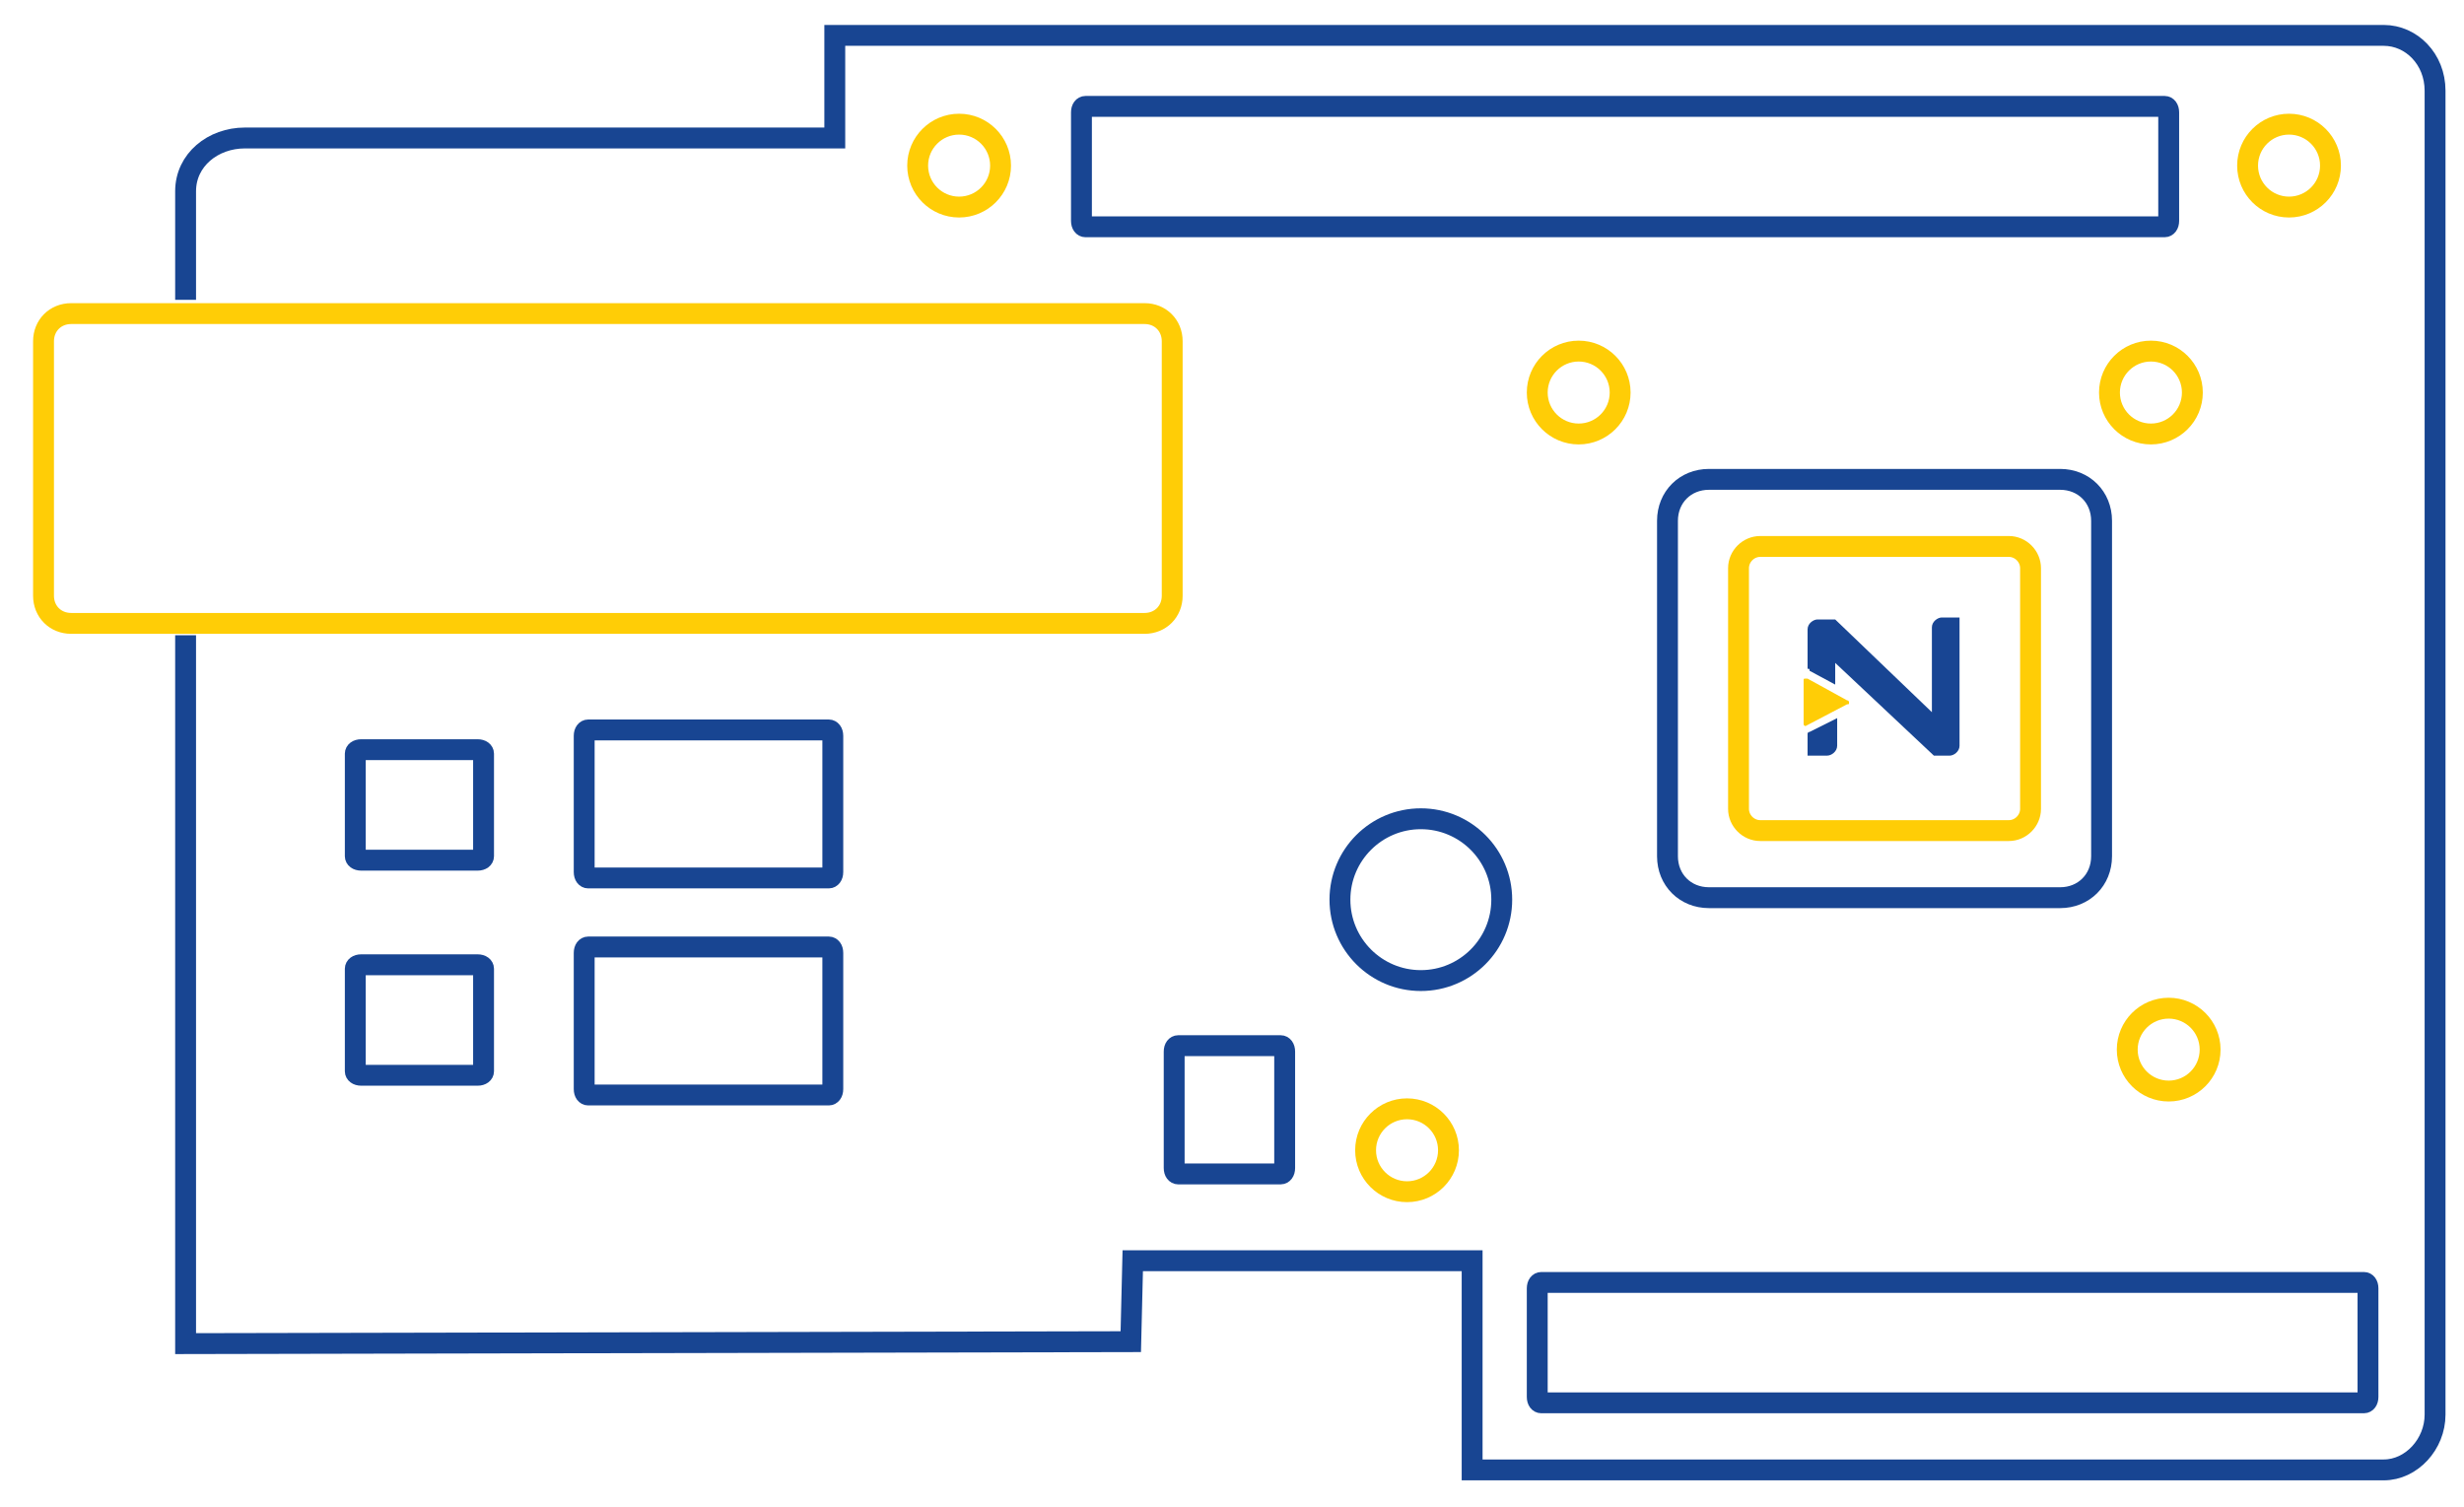 <?xml version="1.0" encoding="utf-8"?>
<!-- Generator: Adobe Illustrator 16.0.0, SVG Export Plug-In . SVG Version: 6.00 Build 0)  -->
<!DOCTYPE svg PUBLIC "-//W3C//DTD SVG 1.1//EN" "http://www.w3.org/Graphics/SVG/1.1/DTD/svg11.dtd">
<svg version="1.1" id="Layer_1" xmlns="http://www.w3.org/2000/svg" xmlns:xlink="http://www.w3.org/1999/xlink" x="0px" y="0px"
	 width="178.109px" height="108.955px" viewBox="0 0 178.109 108.955" enable-background="new 0 0 178.109 108.955"
	 xml:space="preserve">
<g>
	<path fill="none" stroke="#184592" stroke-width="1.509" stroke-miterlimit="10" d="M13.416,45.917v51.205l68.322-0.142
		l0.142-5.849h24.532v15.119h65.896c1.998,0,3.709-1.854,3.709-3.994V6.551c0-2.282-1.711-3.993-3.709-3.993H60.342v7.416H17.695
		c-2.282,0-4.279,1.569-4.279,3.852v7.845"/>
	<circle fill="none" stroke="#FFCD06" stroke-width="1.509" stroke-miterlimit="10" cx="114.115" cy="28.374" r="2.996"/>
	<path fill="none" stroke="#184592" stroke-width="1.509" stroke-miterlimit="10" d="M85.16,84.856
		c-0.143,0-0.285-0.144-0.285-0.428v-8.415c0-0.286,0.143-0.428,0.285-0.428h7.418c0.143,0,0.284,0.142,0.284,0.428v8.415
		c0,0.284-0.142,0.428-0.284,0.428H85.16z"/>
	<path fill="none" stroke="#184592" stroke-width="1.509" stroke-miterlimit="10" d="M34.954,61.893
		c0,0.143-0.143,0.285-0.429,0.285h-8.414c-0.285,0-0.429-0.143-0.429-0.285v-7.418c0-0.142,0.144-0.285,0.429-0.285h8.414
		c0.286,0,0.429,0.144,0.429,0.285V61.893z"/>
	<path fill="none" stroke="#184592" stroke-width="1.509" stroke-miterlimit="10" d="M34.954,77.439
		c0,0.142-0.143,0.285-0.429,0.285h-8.414c-0.285,0-0.429-0.144-0.429-0.285v-7.417c0-0.143,0.144-0.285,0.429-0.285h8.414
		c0.286,0,0.429,0.143,0.429,0.285V77.439z"/>
	<path fill="none" stroke="#184592" stroke-width="1.509" stroke-miterlimit="10" d="M42.513,63.462
		c-0.143,0-0.285-0.144-0.285-0.429v-9.842c0-0.284,0.143-0.428,0.285-0.428h17.4c0.143,0,0.286,0.144,0.286,0.428v9.842
		c0,0.285-0.144,0.429-0.286,0.429H42.513z"/>
	<path fill="none" stroke="#184592" stroke-width="1.509" stroke-miterlimit="10" d="M42.513,79.15
		c-0.143,0-0.285-0.142-0.285-0.428v-9.841c0-0.286,0.143-0.429,0.285-0.429h17.4c0.143,0,0.286,0.143,0.286,0.429v9.841
		c0,0.286-0.144,0.428-0.286,0.428H42.513z"/>
	<circle fill="none" stroke="#FFCD06" stroke-width="1.509" stroke-miterlimit="10" cx="155.478" cy="28.374" r="2.996"/>
	<g>
		<circle fill="none" stroke="#FFCD06" stroke-width="1.509" stroke-miterlimit="10" cx="165.462" cy="11.971" r="2.996"/>
		<circle fill="none" stroke="#FFCD06" stroke-width="1.509" stroke-miterlimit="10" cx="69.329" cy="11.971" r="2.996"/>
	</g>
	<circle fill="none" stroke="#FFCD06" stroke-width="1.509" stroke-miterlimit="10" cx="101.707" cy="83.145" r="2.996"/>
	<circle fill="none" stroke="#FFCD06" stroke-width="1.509" stroke-miterlimit="10" cx="156.762" cy="75.87" r="2.995"/>
	<g>
		<g>
			<path fill="none" stroke="#184592" stroke-width="1.509" stroke-miterlimit="10" d="M151.912,61.893
				c0,1.711-1.283,2.995-2.994,2.995h-25.389c-1.713,0-2.996-1.284-2.996-2.995V37.645c0-1.711,1.283-2.995,2.996-2.995h25.389
				c1.711,0,2.994,1.284,2.994,2.995V61.893z"/>
		</g>
		<g>
			<path fill="none" stroke="#FFCD06" stroke-width="1.509" stroke-miterlimit="10" d="M146.777,58.469
				c0,0.855-0.713,1.569-1.568,1.569h-17.973c-0.855,0-1.568-0.714-1.568-1.569v-17.4c0-0.856,0.713-1.569,1.568-1.569h17.973
				c0.855,0,1.568,0.713,1.568,1.569V58.469L146.777,58.469z"/>
		</g>
		<path fill="#FFCD06" d="M130.517,52.479L130.517,52.479c-0.143,0-0.143-0.143-0.143-0.143v-3.138c0-0.144,0-0.144,0.143-0.144
			h0.143l0,0l2.853,1.57c0.144,0,0.144,0.142,0.144,0.142c0,0.144,0,0.144-0.144,0.144L130.517,52.479L130.517,52.479z"/>
		<g>
			<path fill="#184593" d="M130.802,52.907c0,0-0.143,0-0.143,0.142v1.569h1.427c0.285,0,0.713-0.285,0.713-0.714v-1.996
				L130.802,52.907z"/>
			<path fill="#184593" d="M140.359,44.634c-0.285,0-0.713,0.285-0.713,0.713v6.133l-6.99-6.703h-1.282
				c-0.286,0-0.714,0.285-0.714,0.714v2.852c0.143,0,0.143,0,0.143,0.143l1.854,0.998v-1.568l7.133,6.704l0,0c0,0,0.57,0,1.141,0
				c0.285,0,0.713-0.285,0.713-0.714v-9.271H140.359z"/>
		</g>
	</g>
	<g>
		<path fill="none" stroke="#FFCD06" stroke-width="1.509" stroke-miterlimit="10" d="M84.732,43.064
			c0,1.142-0.855,1.997-1.996,1.997H5.144c-1.142,0-1.998-0.855-1.998-1.997V24.665c0-1.141,0.856-1.997,1.998-1.997h77.592
			c1.141,0,1.996,0.856,1.996,1.997V43.064z"/>
	</g>
	<path fill="none" stroke="#184592" stroke-width="1.509" stroke-miterlimit="10" d="M78.457,16.393
		c-0.143,0-0.285-0.144-0.285-0.428V8.119c0-0.284,0.143-0.428,0.285-0.428h78.02c0.143,0,0.286,0.144,0.286,0.428v7.846
		c0,0.284-0.144,0.428-0.286,0.428H78.457z"/>
	<path fill="none" stroke="#184592" stroke-width="1.509" stroke-miterlimit="10" d="M111.405,101.401
		c-0.144,0-0.286-0.143-0.286-0.428v-7.845c0-0.286,0.143-0.428,0.286-0.428h59.478c0.143,0,0.285,0.142,0.285,0.428v7.845
		c0,0.285-0.143,0.428-0.285,0.428H111.405z"/>
	<circle fill="none" stroke="#184592" stroke-width="1.509" stroke-miterlimit="10" cx="102.705" cy="65.031" r="5.848"/>
</g>
</svg>
